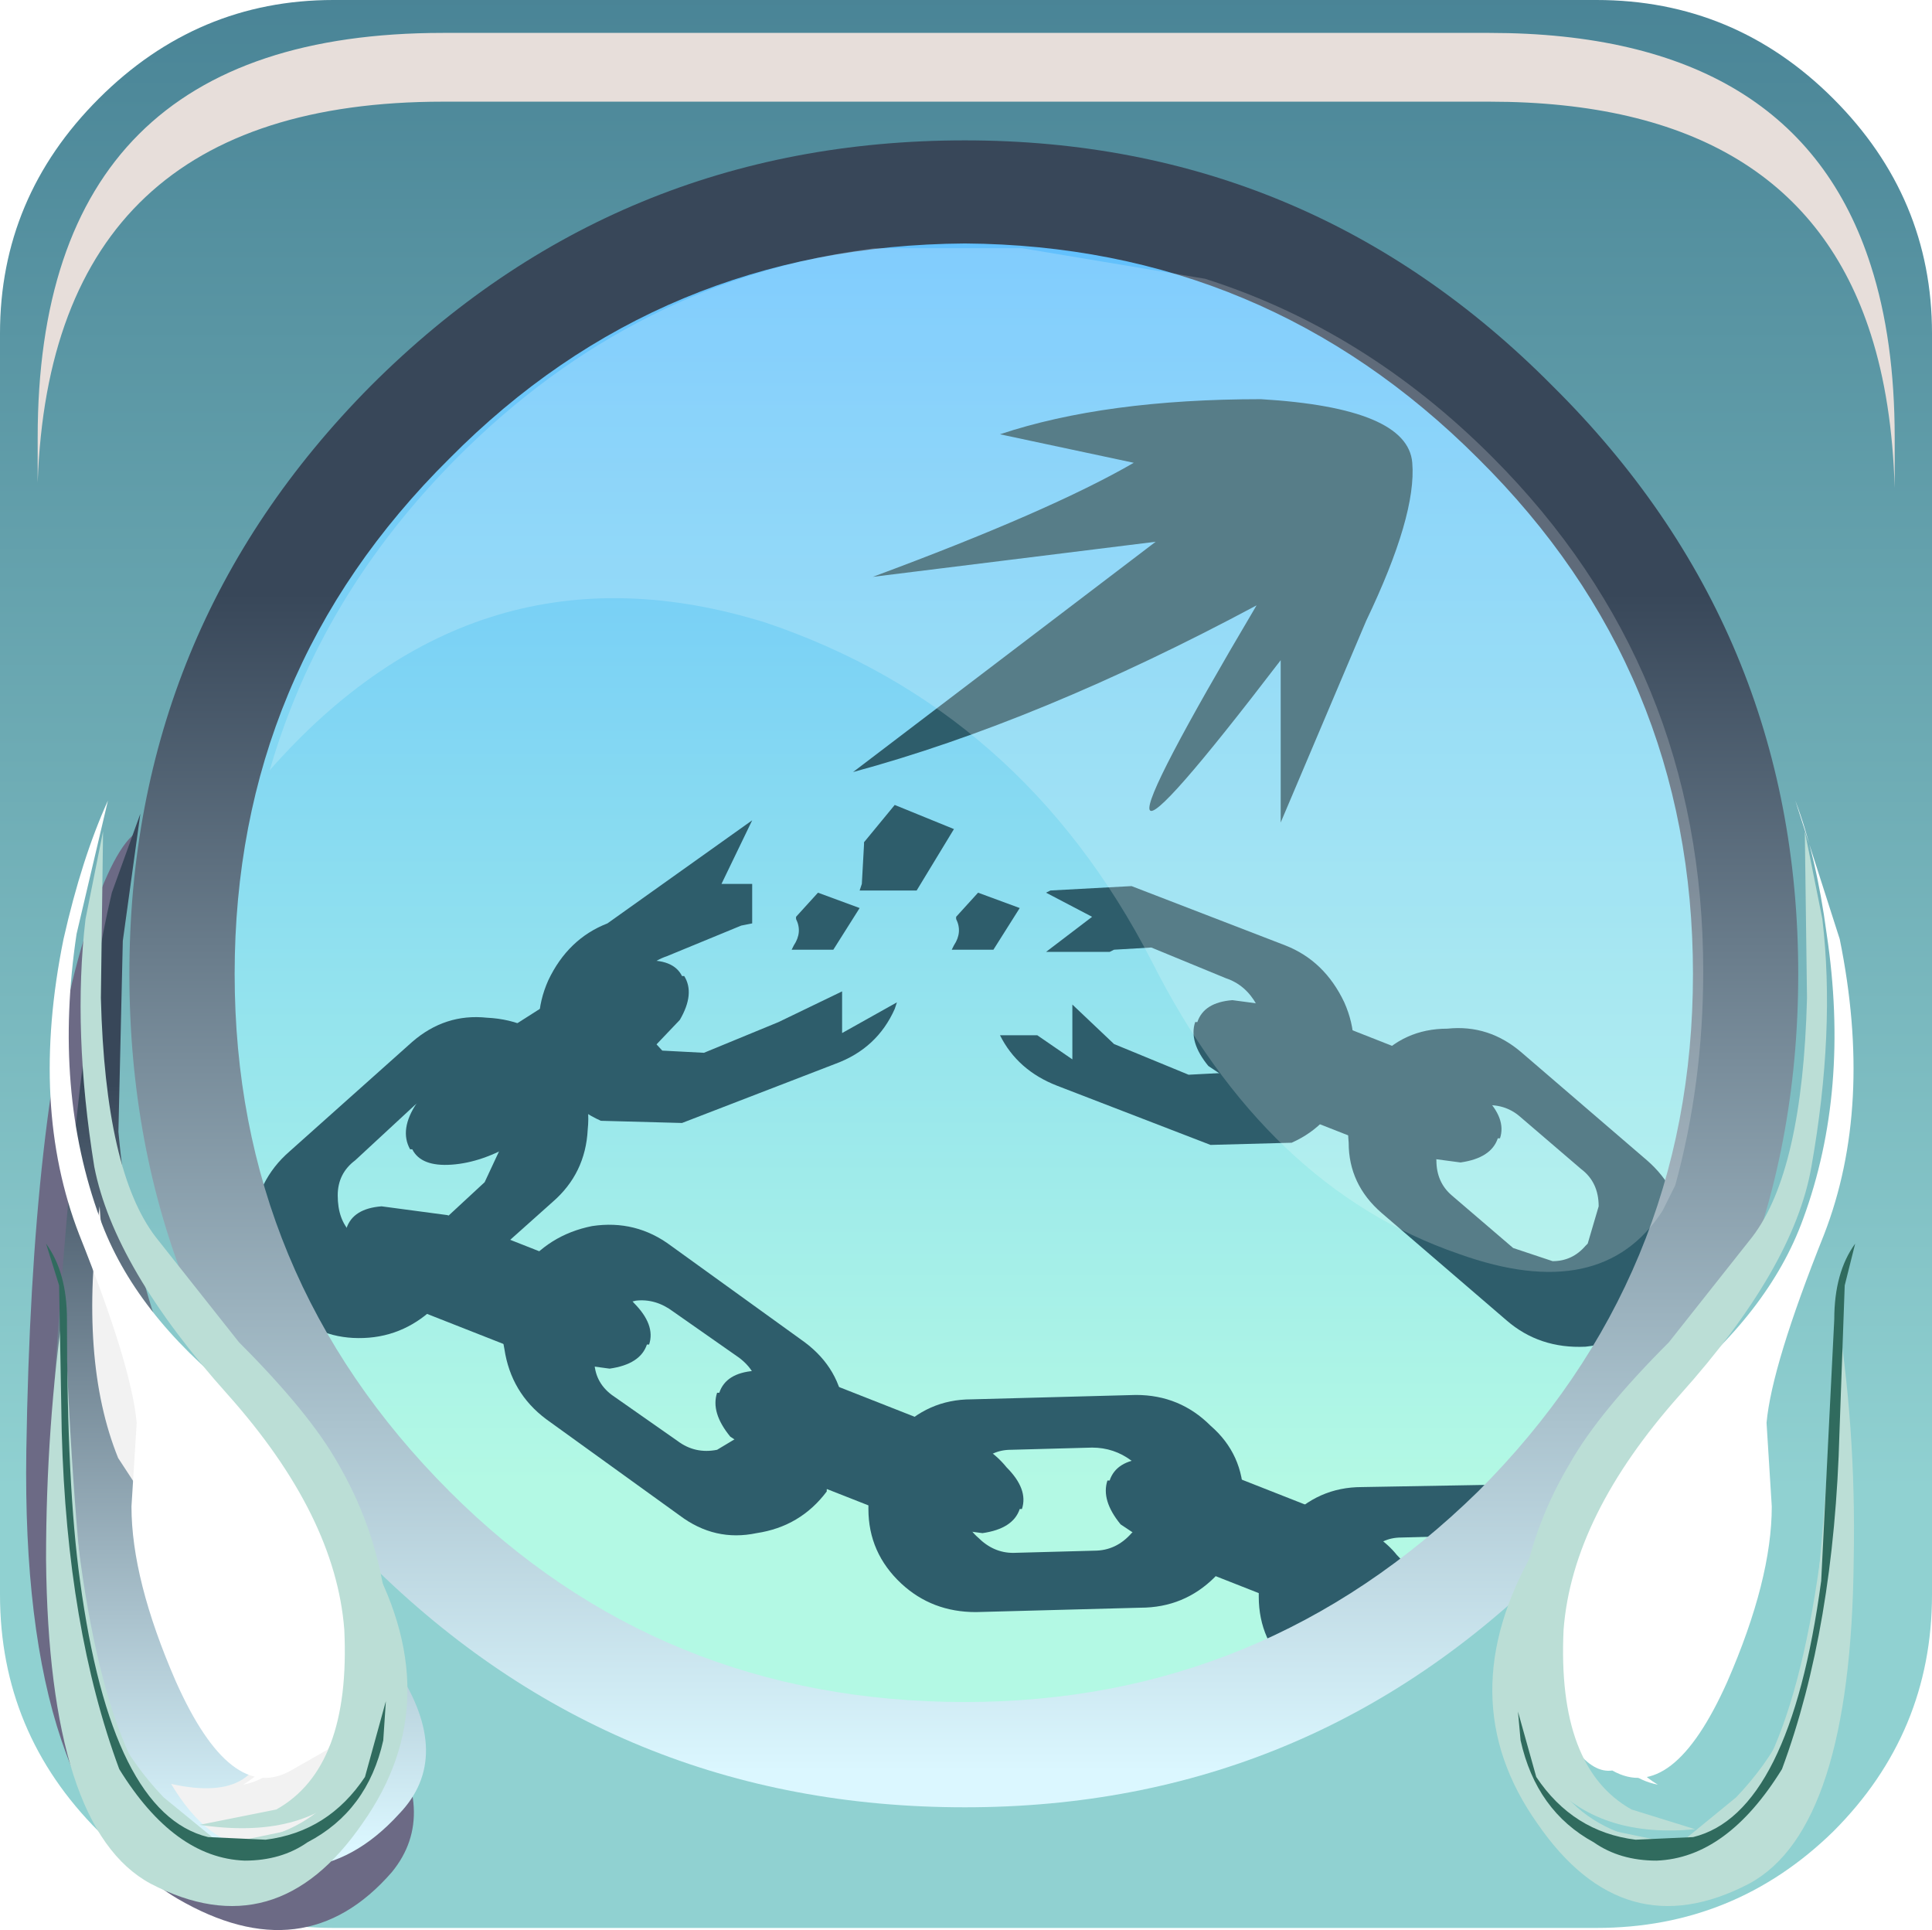<?xml version="1.0" encoding="UTF-8" standalone="no"?>
<svg xmlns:xlink="http://www.w3.org/1999/xlink" height="66.0px" width="66.075px" xmlns="http://www.w3.org/2000/svg">
  <g transform="matrix(1.5, 0.0, 0.0, 1.5, 0.0, 0.0)">
    <use height="43.95" transform="matrix(1.0, 0.0, 0.0, 1.0, 0.0, 0.0)" width="44.05" xlink:href="#shape0"/>
    <use height="0.0" transform="matrix(1.208, 0.0, 0.0, 1.208, 0.8, 0.75)" width="0.0" xlink:href="#sprite0"/>
    <use height="20.7" transform="matrix(1.208, 0.0, 0.0, 1.208, 0.6, 19.0)" width="7.3" xlink:href="#sprite1"/>
    <use height="24.05" transform="matrix(1.0, 0.0, 0.0, 1.0, 1.2, 18.55)" width="8.5" xlink:href="#shape2"/>
    <use height="12.1" transform="matrix(1.208, 0.0, 0.0, 1.208, 2.09, 27.5)" width="5.7" xlink:href="#sprite2"/>
    <use height="18.7" transform="matrix(1.192, 0.0, 0.0, 1.192, 1.15, 18.25)" width="5.7" xlink:href="#sprite3"/>
    <use height="7.0" transform="matrix(1.192, 0.0, 0.0, 1.192, 3.1, 32.34)" width="3.35" xlink:href="#sprite4"/>
    <use height="22.75" transform="matrix(1.0, 0.0, 0.0, 1.0, 1.85, 18.95)" width="7.0" xlink:href="#shape6"/>
    <use height="11.6" transform="matrix(1.192, 0.0, 0.0, 1.192, 1.05, 29.65)" width="6.9" xlink:href="#sprite5"/>
    <use height="11.1" transform="matrix(1.192, 0.0, 0.0, 1.192, 1.3, 29.65)" width="6.45" xlink:href="#sprite6"/>
    <use height="11.8" transform="matrix(1.192, 0.0, 0.0, 1.192, 1.05, 28.35)" width="6.5" xlink:href="#sprite7"/>
    <use height="18.7" transform="matrix(1.192, 0.0, 0.0, 1.192, 35.45, 18.25)" width="5.7" xlink:href="#sprite8"/>
    <use height="7.0" transform="matrix(1.192, 0.0, 0.0, 1.192, 36.25, 32.34)" width="3.35" xlink:href="#sprite9"/>
    <use height="22.8" transform="matrix(1.0, 0.0, 0.0, 1.0, 34.6, 18.95)" width="7.05" xlink:href="#shape12"/>
    <use height="11.6" transform="matrix(1.192, 0.0, 0.0, 1.192, 34.04, 29.65)" width="6.9" xlink:href="#sprite10"/>
    <use height="11.1" transform="matrix(1.192, 0.0, 0.0, 1.192, 34.46, 29.65)" width="6.35" xlink:href="#sprite11"/>
    <use height="11.8" transform="matrix(1.192, 0.0, 0.0, 1.192, 34.61, 28.35)" width="6.45" xlink:href="#sprite12"/>
    <use height="8.6" transform="matrix(1.208, 0.0, 0.0, 1.206, 0.859, 0.75)" width="35.05" xlink:href="#sprite13"/>
    <use height="20.15" transform="matrix(1.159, 0.0, 0.0, 1.161, 6.15, 5.6)" width="28.2" xlink:href="#sprite14"/>
  </g>
  <defs>
    <g id="shape0" transform="matrix(1.0, 0.0, 0.0, 1.0, 0.0, 0.0)">
      <path d="M21.8 2.25 Q30.15 2.25 36.05 8.15 42.0 14.1 42.0 22.4 42.0 30.75 36.05 36.65 30.15 42.6 21.8 42.6 13.45 42.6 7.55 36.65 1.65 30.75 1.65 22.4 1.65 14.1 7.55 8.15 13.45 2.25 21.8 2.25" fill="url(#gradient0)" fill-rule="evenodd" stroke="none"/>
      <path d="M22.05 4.65 Q14.85 4.65 9.8 9.75 4.7 14.8 4.7 22.0 4.7 29.15 9.8 34.25 14.85 39.3 22.05 39.3 29.25 39.3 34.25 34.25 39.3 29.15 39.3 22.0 39.3 14.8 34.25 9.75 29.15 4.65 22.05 4.65 M0.0 7.6 Q0.0 4.5 2.25 2.25 4.5 0.0 7.6 0.0 L36.4 0.0 Q39.55 0.0 41.8 2.25 44.05 4.5 44.05 7.6 L44.05 36.35 Q44.05 39.5 41.8 41.75 39.55 43.95 36.4 43.95 L7.6 43.95 Q4.5 43.95 2.25 41.75 0.0 39.5 0.0 36.35 L0.0 7.6" fill="url(#gradient1)" fill-rule="evenodd" stroke="none"/>
      <path d="M32.2 10.55 Q32.3 11.75 31.15 14.15 L29.2 18.75 29.2 15.05 Q23.5 22.5 28.65 13.8 23.7 16.45 19.45 17.6 L26.35 12.35 19.9 13.15 Q23.95 11.65 25.85 10.55 L22.8 9.9 Q25.2 9.1 28.75 9.1 32.1 9.3 32.2 10.55" fill="#2e5d6b" fill-rule="evenodd" stroke="none"/>
      <path d="M8.1 26.45 Q7.7 26.75 7.7 27.25 7.7 27.8 8.0 28.1 L8.0 28.15 Q8.35 28.55 8.8 28.5 L9.7 28.2 11.05 26.95 11.4 26.2 Q11.5 25.75 11.15 25.35 L11.15 25.3 Q10.85 25.0 10.3 24.95 9.8 24.9 9.45 25.2 L8.1 26.45 M6.6 26.25 L9.4 23.75 Q10.15 23.1 11.1 23.2 12.15 23.25 12.8 24.0 L12.85 24.05 Q13.5 24.8 13.4 25.75 13.35 26.75 12.6 27.4 L9.8 29.9 Q9.05 30.55 8.05 30.5 7.1 30.45 6.45 29.7 L6.4 29.65 Q5.75 28.9 5.75 27.95 5.85 26.9 6.6 26.25" fill="#2e5d6b" fill-rule="evenodd" stroke="none"/>
      <path d="M10.5 24.15 L13.25 22.4 Q14.0 21.95 14.65 21.9 15.35 21.85 15.55 22.25 L15.6 22.25 Q15.85 22.65 15.5 23.25 L14.5 24.3 11.75 26.05 Q11.0 26.5 10.3 26.55 9.6 26.6 9.4 26.2 L9.35 26.2 Q9.1 25.75 9.5 25.15 9.75 24.6 10.5 24.15" fill="#2e5d6b" fill-rule="evenodd" stroke="none"/>
      <path d="M18.15 20.9 L18.65 20.35 19.6 20.7 19.0 21.65 18.05 21.65 18.1 21.55 Q18.3 21.25 18.15 20.95 L18.15 20.9 M15.2 21.8 Q14.75 21.95 14.5 22.4 14.35 22.85 14.5 23.25 L14.5 23.3 15.1 23.95 16.05 24.0 17.75 23.3 19.2 22.6 19.2 23.55 20.45 22.85 20.4 23.0 Q20.0 23.9 19.05 24.25 L15.55 25.6 13.7 25.55 Q12.8 25.15 12.45 24.2 L12.45 24.15 Q12.1 23.25 12.5 22.35 12.95 21.4 13.85 21.05 L17.15 18.7 16.45 20.15 17.15 20.15 17.15 21.05 16.9 21.1 15.2 21.8 M19.7 19.2 L20.4 18.35 21.75 18.9 20.9 20.3 19.6 20.3 19.65 20.15 19.7 19.25 19.7 19.2 M21.8 20.9 L22.3 20.35 23.25 20.7 22.65 21.65 21.7 21.65 21.75 21.55 Q21.95 21.25 21.8 20.95 L21.8 20.9" fill="#2e5d6b" fill-rule="evenodd" stroke="none"/>
      <path d="M37.55 26.45 L34.7 24.0 Q33.95 23.35 33.0 23.45 32.0 23.45 31.35 24.2 L31.3 24.25 Q30.65 25.0 30.75 26.05 30.75 27.0 31.5 27.65 L34.35 30.1 Q35.1 30.75 36.15 30.7 37.1 30.6 37.75 29.85 L37.8 29.8 Q38.45 29.05 38.4 28.1 38.3 27.1 37.55 26.45 M36.05 26.65 Q36.45 26.95 36.45 27.5 L36.2 28.35 36.15 28.4 Q35.85 28.75 35.4 28.75 L34.5 28.45 33.1 27.25 Q32.75 26.95 32.75 26.45 32.7 26.0 33.0 25.65 L33.05 25.6 Q33.35 25.25 33.8 25.2 34.3 25.15 34.65 25.45 L36.05 26.65" fill="#2e5d6b" fill-rule="evenodd" stroke="none"/>
      <path d="M32.65 24.2 L29.6 23.0 28.1 22.8 Q27.45 22.85 27.3 23.3 L27.25 23.3 Q27.1 23.75 27.55 24.3 L28.75 25.1 31.8 26.3 33.3 26.5 Q34.0 26.4 34.15 25.95 L34.2 25.95 Q34.35 25.5 33.85 25.0 33.45 24.5 32.65 24.2" fill="#2e5d6b" fill-rule="evenodd" stroke="none"/>
      <path d="M29.3 21.55 Q30.2 21.9 30.65 22.85 31.05 23.75 30.7 24.65 L30.7 24.7 Q30.35 25.65 29.45 26.05 L27.6 26.1 24.1 24.75 Q23.2 24.4 22.8 23.6 L23.65 23.6 24.45 24.15 24.45 22.9 25.4 23.8 27.1 24.5 28.05 24.45 28.65 23.8 28.65 23.75 28.65 22.9 Q28.4 22.45 27.95 22.3 L26.25 21.6 25.4 21.65 25.3 21.7 23.85 21.7 24.9 20.9 23.85 20.35 23.95 20.3 25.8 20.2 29.3 21.55" fill="#2e5d6b" fill-rule="evenodd" stroke="none"/>
      <path d="M16.85 30.95 Q17.25 31.25 17.3 31.7 L17.15 32.55 17.1 32.6 16.35 33.05 Q15.85 33.15 15.45 32.85 L13.95 31.8 Q13.55 31.5 13.55 31.0 13.4 30.55 13.7 30.15 L13.75 30.1 Q14.0 29.75 14.5 29.65 14.95 29.6 15.35 29.9 L16.85 30.95 M18.35 30.6 L15.3 28.4 Q14.5 27.8 13.5 27.95 12.5 28.15 11.9 28.95 L11.9 29.0 Q11.3 29.8 11.5 30.75 11.65 31.75 12.45 32.35 L15.5 34.55 Q16.3 35.15 17.25 34.95 18.25 34.8 18.85 34.0 L18.85 33.95 Q19.45 33.15 19.25 32.15 19.15 31.2 18.35 30.6" fill="#2e5d6b" fill-rule="evenodd" stroke="none"/>
      <path d="M13.25 28.9 L10.2 27.7 8.7 27.5 Q8.05 27.55 7.9 28.0 L7.85 28.0 Q7.7 28.45 8.15 29.0 L9.35 29.8 12.4 31.0 13.9 31.2 Q14.6 31.1 14.75 30.65 L14.8 30.65 Q14.95 30.2 14.45 29.7 14.05 29.2 13.25 28.9" fill="#2e5d6b" fill-rule="evenodd" stroke="none"/>
      <path d="M25.9 31.8 L22.15 31.9 Q21.15 31.9 20.45 32.65 19.8 33.35 19.8 34.35 L19.8 34.4 Q19.8 35.4 20.55 36.1 21.25 36.75 22.25 36.75 L26.0 36.65 Q27.0 36.65 27.7 35.95 28.35 35.2 28.35 34.2 L28.35 34.15 Q28.35 33.15 27.6 32.5 26.9 31.8 25.9 31.8 M24.9 33.0 Q25.4 33.0 25.8 33.3 26.15 33.65 26.15 34.1 L26.15 34.15 Q26.15 34.65 25.8 34.95 25.45 35.35 24.95 35.35 L23.1 35.4 Q22.65 35.4 22.3 35.05 21.95 34.75 21.95 34.25 L21.95 34.2 Q21.95 33.75 22.3 33.4 22.6 33.05 23.05 33.05 L24.9 33.0" fill="#2e5d6b" fill-rule="evenodd" stroke="none"/>
      <path d="M21.75 32.65 Q22.55 32.95 22.95 33.45 23.45 33.95 23.3 34.4 L23.25 34.4 Q23.1 34.85 22.4 34.95 L20.9 34.75 17.85 33.55 16.65 32.75 Q16.2 32.2 16.35 31.75 L16.4 31.75 Q16.55 31.3 17.2 31.25 L18.7 31.45 21.75 32.65" fill="#2e5d6b" fill-rule="evenodd" stroke="none"/>
      <path d="M31.05 33.9 L33.9 33.85 33.9 35.0 33.8 35.0 31.95 35.05 Q31.5 35.05 31.2 35.4 30.85 35.75 30.85 36.2 L30.85 36.25 Q30.85 36.75 31.2 37.05 31.55 37.4 32.0 37.4 L32.0 37.9 30.7 37.9 30.7 38.75 Q30.0 38.6 29.45 38.1 28.7 37.4 28.7 36.4 L28.7 36.35 Q28.7 35.35 29.35 34.65 30.05 33.9 31.05 33.9" fill="#2e5d6b" fill-rule="evenodd" stroke="none"/>
      <path d="M30.65 34.65 L27.6 33.45 26.1 33.25 Q25.45 33.3 25.3 33.75 L25.25 33.75 Q25.1 34.2 25.55 34.75 L26.75 35.55 29.8 36.75 31.3 36.95 Q32.0 36.85 32.15 36.4 L32.2 36.4 Q32.35 35.95 31.85 35.45 31.45 34.95 30.65 34.65" fill="#2e5d6b" fill-rule="evenodd" stroke="none"/>
      <path d="M8.45 8.8 Q14.05 3.2 22.0 3.2 29.85 3.2 35.4 8.8 41.0 14.35 41.0 22.2 41.0 30.1 35.4 35.65 29.85 41.2 22.0 41.2 14.05 41.2 8.45 35.65 2.95 30.1 2.95 22.2 2.95 14.35 8.45 8.8 M5.35 22.2 Q5.35 29.1 10.25 34.0 15.05 38.8 22.0 38.8 28.8 38.8 33.7 34.0 38.6 29.1 38.6 22.2 38.6 15.3 33.7 10.45 28.85 5.6 22.0 5.55 15.05 5.6 10.25 10.45 5.35 15.3 5.35 22.2" fill="url(#gradient2)" fill-rule="evenodd" stroke="none"/>
    </g>
    <linearGradient gradientTransform="matrix(0.0, -0.019, -0.019, 0.0, 21.8, 18.6)" gradientUnits="userSpaceOnUse" id="gradient0" spreadMethod="pad" x1="-819.2" x2="819.2">
      <stop offset="0.012" stop-color="#b3f9e4"/>
      <stop offset="1.0" stop-color="#5bbbff"/>
    </linearGradient>
    <linearGradient gradientTransform="matrix(0.0, -0.044, -0.044, 0.0, 22.0, -1.2)" gradientUnits="userSpaceOnUse" id="gradient1" spreadMethod="pad" x1="-819.2" x2="819.2">
      <stop offset="0.012" stop-color="#90d1d1"/>
      <stop offset="0.976" stop-color="#003459"/>
    </linearGradient>
    <linearGradient gradientTransform="matrix(0.0, -0.017, -0.017, 0.0, 21.95, 26.8)" gradientUnits="userSpaceOnUse" id="gradient2" spreadMethod="pad" x1="-819.2" x2="819.2">
      <stop offset="0.012" stop-color="#dbf7ff"/>
      <stop offset="0.976" stop-color="#384759"/>
    </linearGradient>
    <g id="sprite1" transform="matrix(1.0, 0.0, 0.0, 1.0, 0.0, 0.0)">
      <use height="20.7" transform="matrix(1.0, 0.0, 0.0, 1.0, 0.0, 0.0)" width="7.3" xlink:href="#shape1"/>
    </g>
    <g id="shape1" transform="matrix(1.0, 0.0, 0.0, 1.0, 0.0, 0.0)">
      <path d="M1.5 3.3 Q1.25 4.9 1.35 6.95 1.55 10.95 3.35 13.0 L6.75 16.9 Q7.8 18.5 6.9 19.6 5.25 21.5 2.85 20.1 -0.1 18.35 0.0 11.65 0.1 5.2 1.1 1.95 1.6 0.35 2.05 0.0 L1.5 3.3" fill="#6c6a85" fill-rule="evenodd" stroke="none"/>
    </g>
    <g id="shape2" transform="matrix(1.0, 0.0, 0.0, 1.0, -1.2, -18.55)">
      <path d="M2.8 21.45 L2.7 25.8 Q3.15 30.7 5.2 33.2 L9.05 38.05 Q10.35 40.05 9.1 41.35 7.05 43.6 4.25 41.75 0.8 39.5 1.25 31.4 1.75 23.7 2.55 20.35 L3.2 18.55 2.8 21.45" fill="url(#gradient3)" fill-rule="evenodd" stroke="none"/>
    </g>
    <linearGradient gradientTransform="matrix(0.0, -0.011, -0.011, 0.0, 5.4, 33.3)" gradientUnits="userSpaceOnUse" id="gradient3" spreadMethod="pad" x1="-819.2" x2="819.2">
      <stop offset="0.012" stop-color="#dbf7ff"/>
      <stop offset="0.976" stop-color="#384759"/>
    </linearGradient>
    <g id="sprite2" transform="matrix(1.0, 0.0, 0.0, 1.0, 0.05, 0.0)">
      <use height="12.1" transform="matrix(1.0, 0.0, 0.0, 1.0, -0.05, 0.0)" width="5.7" xlink:href="#shape3"/>
    </g>
    <g id="shape3" transform="matrix(1.0, 0.0, 0.0, 1.0, 0.05, 0.0)">
      <path d="M1.45 10.9 Q3.25 11.3 3.25 9.75 3.25 8.85 2.15 7.35 L0.45 4.75 Q-0.3 2.9 0.1 0.0 0.15 0.9 0.5 2.05 1.15 4.35 2.45 5.8 L5.15 8.65 Q6.15 9.9 5.1 11.0 2.85 13.25 1.45 10.9" fill="#f2f2f2" fill-rule="evenodd" stroke="none"/>
    </g>
    <g id="sprite3" transform="matrix(1.0, 0.0, 0.0, 1.0, 0.0, 0.0)">
      <use height="18.7" transform="matrix(1.0, 0.0, 0.0, 1.0, 0.0, 0.0)" width="5.7" xlink:href="#shape4"/>
    </g>
    <g id="shape4" transform="matrix(1.0, 0.0, 0.0, 1.0, 0.0, 0.0)">
      <path d="M1.65 11.9 Q1.55 10.8 0.55 8.3 -0.4 5.85 0.25 2.65 0.6 1.1 1.1 0.0 L0.5 2.55 Q0.05 5.55 0.95 8.0 1.6 9.8 3.55 11.35 5.25 12.65 5.55 14.75 5.9 17.2 5.3 18.15 L4.6 18.55 Q3.45 19.2 2.4 16.85 1.55 14.9 1.55 13.5 L1.65 11.9" fill="#ffffff" fill-rule="evenodd" stroke="none"/>
    </g>
    <g id="sprite4" transform="matrix(1.0, 0.0, 0.0, 1.0, 0.0, 0.05)">
      <use height="7.0" transform="matrix(1.0, 0.0, 0.0, 1.0, 0.0, -0.05)" width="3.35" xlink:href="#shape5"/>
    </g>
    <g id="shape5" transform="matrix(1.0, 0.0, 0.0, 1.0, 0.0, 0.05)">
      <path d="M2.3 5.7 Q2.05 4.1 0.65 2.6 -0.4 1.45 0.2 0.4 0.8 -0.6 2.05 0.6 3.35 1.8 3.35 4.25 3.35 6.7 2.05 6.95 2.9 6.45 2.3 5.7" fill="#ffffff" fill-rule="evenodd" stroke="none"/>
    </g>
    <g id="shape6" transform="matrix(1.0, 0.0, 0.0, 1.0, -1.85, -18.95)">
      <path d="M3.95 34.45 L3.65 33.7 Q3.6 32.85 4.6 32.85 6.15 32.85 5.9 35.5 L5.1 34.1 Q4.2 33.05 3.95 34.45" fill="#ffffff" fill-rule="evenodd" stroke="none"/>
      <path d="M3.55 28.2 L5.45 30.6 Q7.05 32.2 7.7 33.35 9.3 36.1 8.7 39.4 8.6 40.15 8.05 40.7 6.9 41.95 4.55 41.6 L6.3 41.25 Q8.0 40.3 7.85 37.15 7.65 34.55 5.2 31.8 2.6 28.9 2.15 26.6 1.65 23.5 1.95 20.95 L2.35 18.95 2.3 22.75 Q2.4 26.7 3.55 28.2" fill="#bbded6" fill-rule="evenodd" stroke="none"/>
    </g>
    <g id="sprite5" transform="matrix(1.0, 0.0, 0.0, 1.0, 0.0, 0.0)">
      <use height="11.6" transform="matrix(1.0, 0.0, 0.0, 1.0, 0.0, 0.0)" width="6.9" xlink:href="#shape7"/>
    </g>
    <g id="shape7" transform="matrix(1.0, 0.0, 0.0, 1.0, 0.0, 0.0)">
      <path d="M0.0 4.95 Q0.0 2.4 0.35 0.0 0.5 4.25 0.85 6.75 1.1 8.3 2.25 9.5 L3.35 10.4 Q5.95 10.25 6.3 7.5 6.45 6.1 6.1 4.75 7.75 7.6 6.05 10.0 4.4 12.4 2.0 11.15 0.05 10.1 0.0 4.95" fill="#bbded6" fill-rule="evenodd" stroke="none"/>
    </g>
    <g id="sprite6" transform="matrix(1.0, 0.0, 0.0, 1.0, 0.0, 0.0)">
      <use height="11.1" transform="matrix(1.0, 0.0, 0.0, 1.0, 0.0, 0.0)" width="6.45" xlink:href="#shape8"/>
    </g>
    <g id="shape8" transform="matrix(1.0, 0.0, 0.0, 1.0, 0.0, 0.0)">
      <path d="M0.45 5.0 Q1.15 10.05 3.15 10.4 L4.6 10.1 Q6.1 9.4 6.3 7.2 L6.3 6.25 Q6.6 7.3 6.35 8.45 5.85 10.7 3.3 11.1 2.3 11.25 1.35 9.9 -0.45 7.25 0.15 0.0 0.1 2.45 0.45 5.0" fill="#bbded6" fill-rule="evenodd" stroke="none"/>
    </g>
    <g id="sprite7" transform="matrix(1.0, 0.0, 0.0, 1.0, 0.0, 0.0)">
      <use height="11.8" transform="matrix(1.0, 0.0, 0.0, 1.0, 0.0, 0.0)" width="6.5" xlink:href="#shape9"/>
    </g>
    <g id="shape9" transform="matrix(1.0, 0.0, 0.0, 1.0, 0.0, 0.0)">
      <path d="M0.0 0.0 Q0.4 0.55 0.4 1.45 0.4 4.65 0.65 6.45 1.25 10.9 3.1 11.35 L4.2 11.4 Q5.4 11.25 6.1 10.2 L6.5 8.75 6.45 9.5 Q6.15 10.85 5.0 11.45 4.5 11.8 3.8 11.8 2.45 11.75 1.4 10.05 0.4 7.35 0.3 3.6 L0.25 0.8 0.0 0.0" fill="#306b5e" fill-rule="evenodd" stroke="none"/>
    </g>
    <g id="sprite8" transform="matrix(1.0, 0.0, 0.0, 1.0, 0.0, 0.0)">
      <use height="18.7" transform="matrix(1.0, 0.0, 0.0, 1.0, 0.0, 0.0)" width="5.7" xlink:href="#shape10"/>
    </g>
    <g id="shape10" transform="matrix(1.0, 0.0, 0.0, 1.0, 0.0, 0.0)">
      <path d="M4.05 11.9 L4.15 13.5 Q4.15 14.9 3.3 16.85 2.25 19.2 1.1 18.55 0.75 18.6 0.4 18.15 -0.2 17.2 0.15 14.75 0.45 12.65 2.15 11.35 4.1 9.8 4.75 8.0 5.65 5.55 5.2 2.55 5.0 1.05 4.6 0.0 L5.45 2.65 Q6.1 5.85 5.15 8.3 4.15 10.8 4.05 11.9" fill="#ffffff" fill-rule="evenodd" stroke="none"/>
    </g>
    <g id="sprite9" transform="matrix(1.0, 0.0, 0.0, 1.0, 0.0, 0.05)">
      <use height="7.0" transform="matrix(1.0, 0.0, 0.0, 1.0, 0.0, -0.05)" width="3.35" xlink:href="#shape11"/>
    </g>
    <g id="shape11" transform="matrix(1.0, 0.0, 0.0, 1.0, 0.0, 0.05)">
      <path d="M1.05 5.7 Q0.45 6.45 1.3 6.95 0.0 6.7 0.0 4.25 0.0 1.8 1.3 0.6 2.55 -0.6 3.15 0.4 3.75 1.45 2.7 2.6 1.3 4.1 1.05 5.7" fill="#ffffff" fill-rule="evenodd" stroke="none"/>
    </g>
    <g id="shape12" transform="matrix(1.0, 0.0, 0.0, 1.0, -34.6, -18.95)">
      <path d="M39.6 34.45 Q39.35 33.05 38.4 34.1 L37.55 35.5 37.65 34.15 Q37.9 32.85 38.95 32.85 40.5 32.85 39.6 34.45" fill="#ffffff" fill-rule="evenodd" stroke="none"/>
      <path d="M39.95 28.2 Q41.1 26.7 41.2 22.75 L41.15 18.95 41.55 20.95 Q41.85 23.5 41.3 26.6 40.9 28.9 38.3 31.8 35.85 34.55 35.65 37.15 35.5 40.3 37.2 41.25 L38.65 41.7 Q36.55 41.9 35.4 40.7 L34.75 39.4 Q34.15 36.1 35.8 33.35 36.45 32.2 38.05 30.6 L39.95 28.2" fill="#bbded6" fill-rule="evenodd" stroke="none"/>
    </g>
    <g id="sprite10" transform="matrix(1.0, 0.0, 0.0, 1.0, 0.05, 0.0)">
      <use height="11.6" transform="matrix(1.0, 0.0, 0.0, 1.0, -0.05, 0.0)" width="6.9" xlink:href="#shape13"/>
    </g>
    <g id="shape13" transform="matrix(1.0, 0.0, 0.0, 1.0, 0.05, 0.0)">
      <path d="M0.8 10.0 Q-0.9 7.6 0.75 4.75 0.4 6.1 0.55 7.5 0.9 10.25 3.5 10.4 L4.6 9.5 Q5.75 8.3 6.0 6.75 6.35 4.25 6.5 0.0 6.9 2.4 6.85 4.95 6.8 10.1 4.85 11.15 2.45 12.4 0.8 10.0" fill="#bbded6" fill-rule="evenodd" stroke="none"/>
    </g>
    <g id="sprite11" transform="matrix(1.0, 0.0, 0.0, 1.0, -0.05, 0.0)">
      <use height="11.1" transform="matrix(1.0, 0.0, 0.0, 1.0, 0.05, 0.0)" width="6.35" xlink:href="#shape14"/>
    </g>
    <g id="shape14" transform="matrix(1.0, 0.0, 0.0, 1.0, -0.05, 0.0)">
      <path d="M5.95 5.0 Q6.3 2.45 6.25 0.0 6.85 7.25 5.05 9.9 4.15 11.25 3.1 11.1 0.55 10.7 0.05 8.45 L0.1 6.25 0.1 7.2 Q0.3 9.4 1.8 10.1 L3.25 10.4 Q5.25 10.05 5.95 5.0" fill="#bbded6" fill-rule="evenodd" stroke="none"/>
    </g>
    <g id="sprite12" transform="matrix(1.0, 0.0, 0.0, 1.0, -0.05, 0.0)">
      <use height="11.8" transform="matrix(1.0, 0.0, 0.0, 1.0, 0.05, 0.0)" width="6.45" xlink:href="#shape15"/>
    </g>
    <g id="shape15" transform="matrix(1.0, 0.0, 0.0, 1.0, -0.05, 0.0)">
      <path d="M6.5 0.0 L6.3 0.8 6.2 3.6 Q6.1 7.35 5.1 10.05 4.05 11.75 2.7 11.8 2.0 11.8 1.5 11.45 0.4 10.85 0.1 9.5 L0.05 8.95 0.4 10.2 Q1.1 11.25 2.3 11.4 L3.4 11.35 Q5.25 10.9 5.85 6.45 L6.1 1.45 Q6.1 0.55 6.5 0.0" fill="#306b5e" fill-rule="evenodd" stroke="none"/>
    </g>
    <g id="sprite13" transform="matrix(1.0, 0.0, 0.0, 1.0, 0.2, 0.0)">
      <use height="8.6" transform="matrix(1.0, 0.0, 0.0, 1.0, -0.2, 0.0)" width="35.05" xlink:href="#shape16"/>
    </g>
    <g id="shape16" transform="matrix(1.0, 0.0, 0.0, 1.0, 0.2, 0.0)">
      <path d="M34.85 8.6 Q34.8 6.95 34.4 5.7 33.0 1.3 27.2 1.3 L7.45 1.3 Q0.05 1.3 -0.2 8.5 L-0.2 7.65 Q-0.2 0.0 7.45 0.0 L27.2 0.0 Q33.0 0.0 34.4 4.4 34.85 5.8 34.85 7.65 L34.85 8.6" fill="#e7deda" fill-rule="evenodd" stroke="none"/>
    </g>
    <g id="sprite14" transform="matrix(1.0, 0.0, 0.0, 1.0, 0.0, 0.0)">
      <use height="20.15" transform="matrix(1.0, 0.0, 0.0, 1.0, 0.0, 0.0)" width="28.2" xlink:href="#shape17"/>
    </g>
    <g id="shape17" transform="matrix(1.0, 0.0, 0.0, 1.0, 0.0, 0.0)">
      <path d="M27.65 18.45 L27.4 18.95 Q26.2 20.8 23.4 19.8 19.6 18.5 17.35 14.05 14.8 9.1 9.75 7.4 4.1 5.65 0.0 10.3 1.0 6.85 3.7 4.15 7.2 0.65 11.9 0.05 L14.8 0.05 18.4 0.65 Q21.55 1.65 24.05 4.15 28.2 8.3 28.2 14.25 28.2 16.45 27.65 18.45" fill="#ffffff" fill-opacity="0.196" fill-rule="evenodd" stroke="none"/>
    </g>
  </defs>
</svg>
